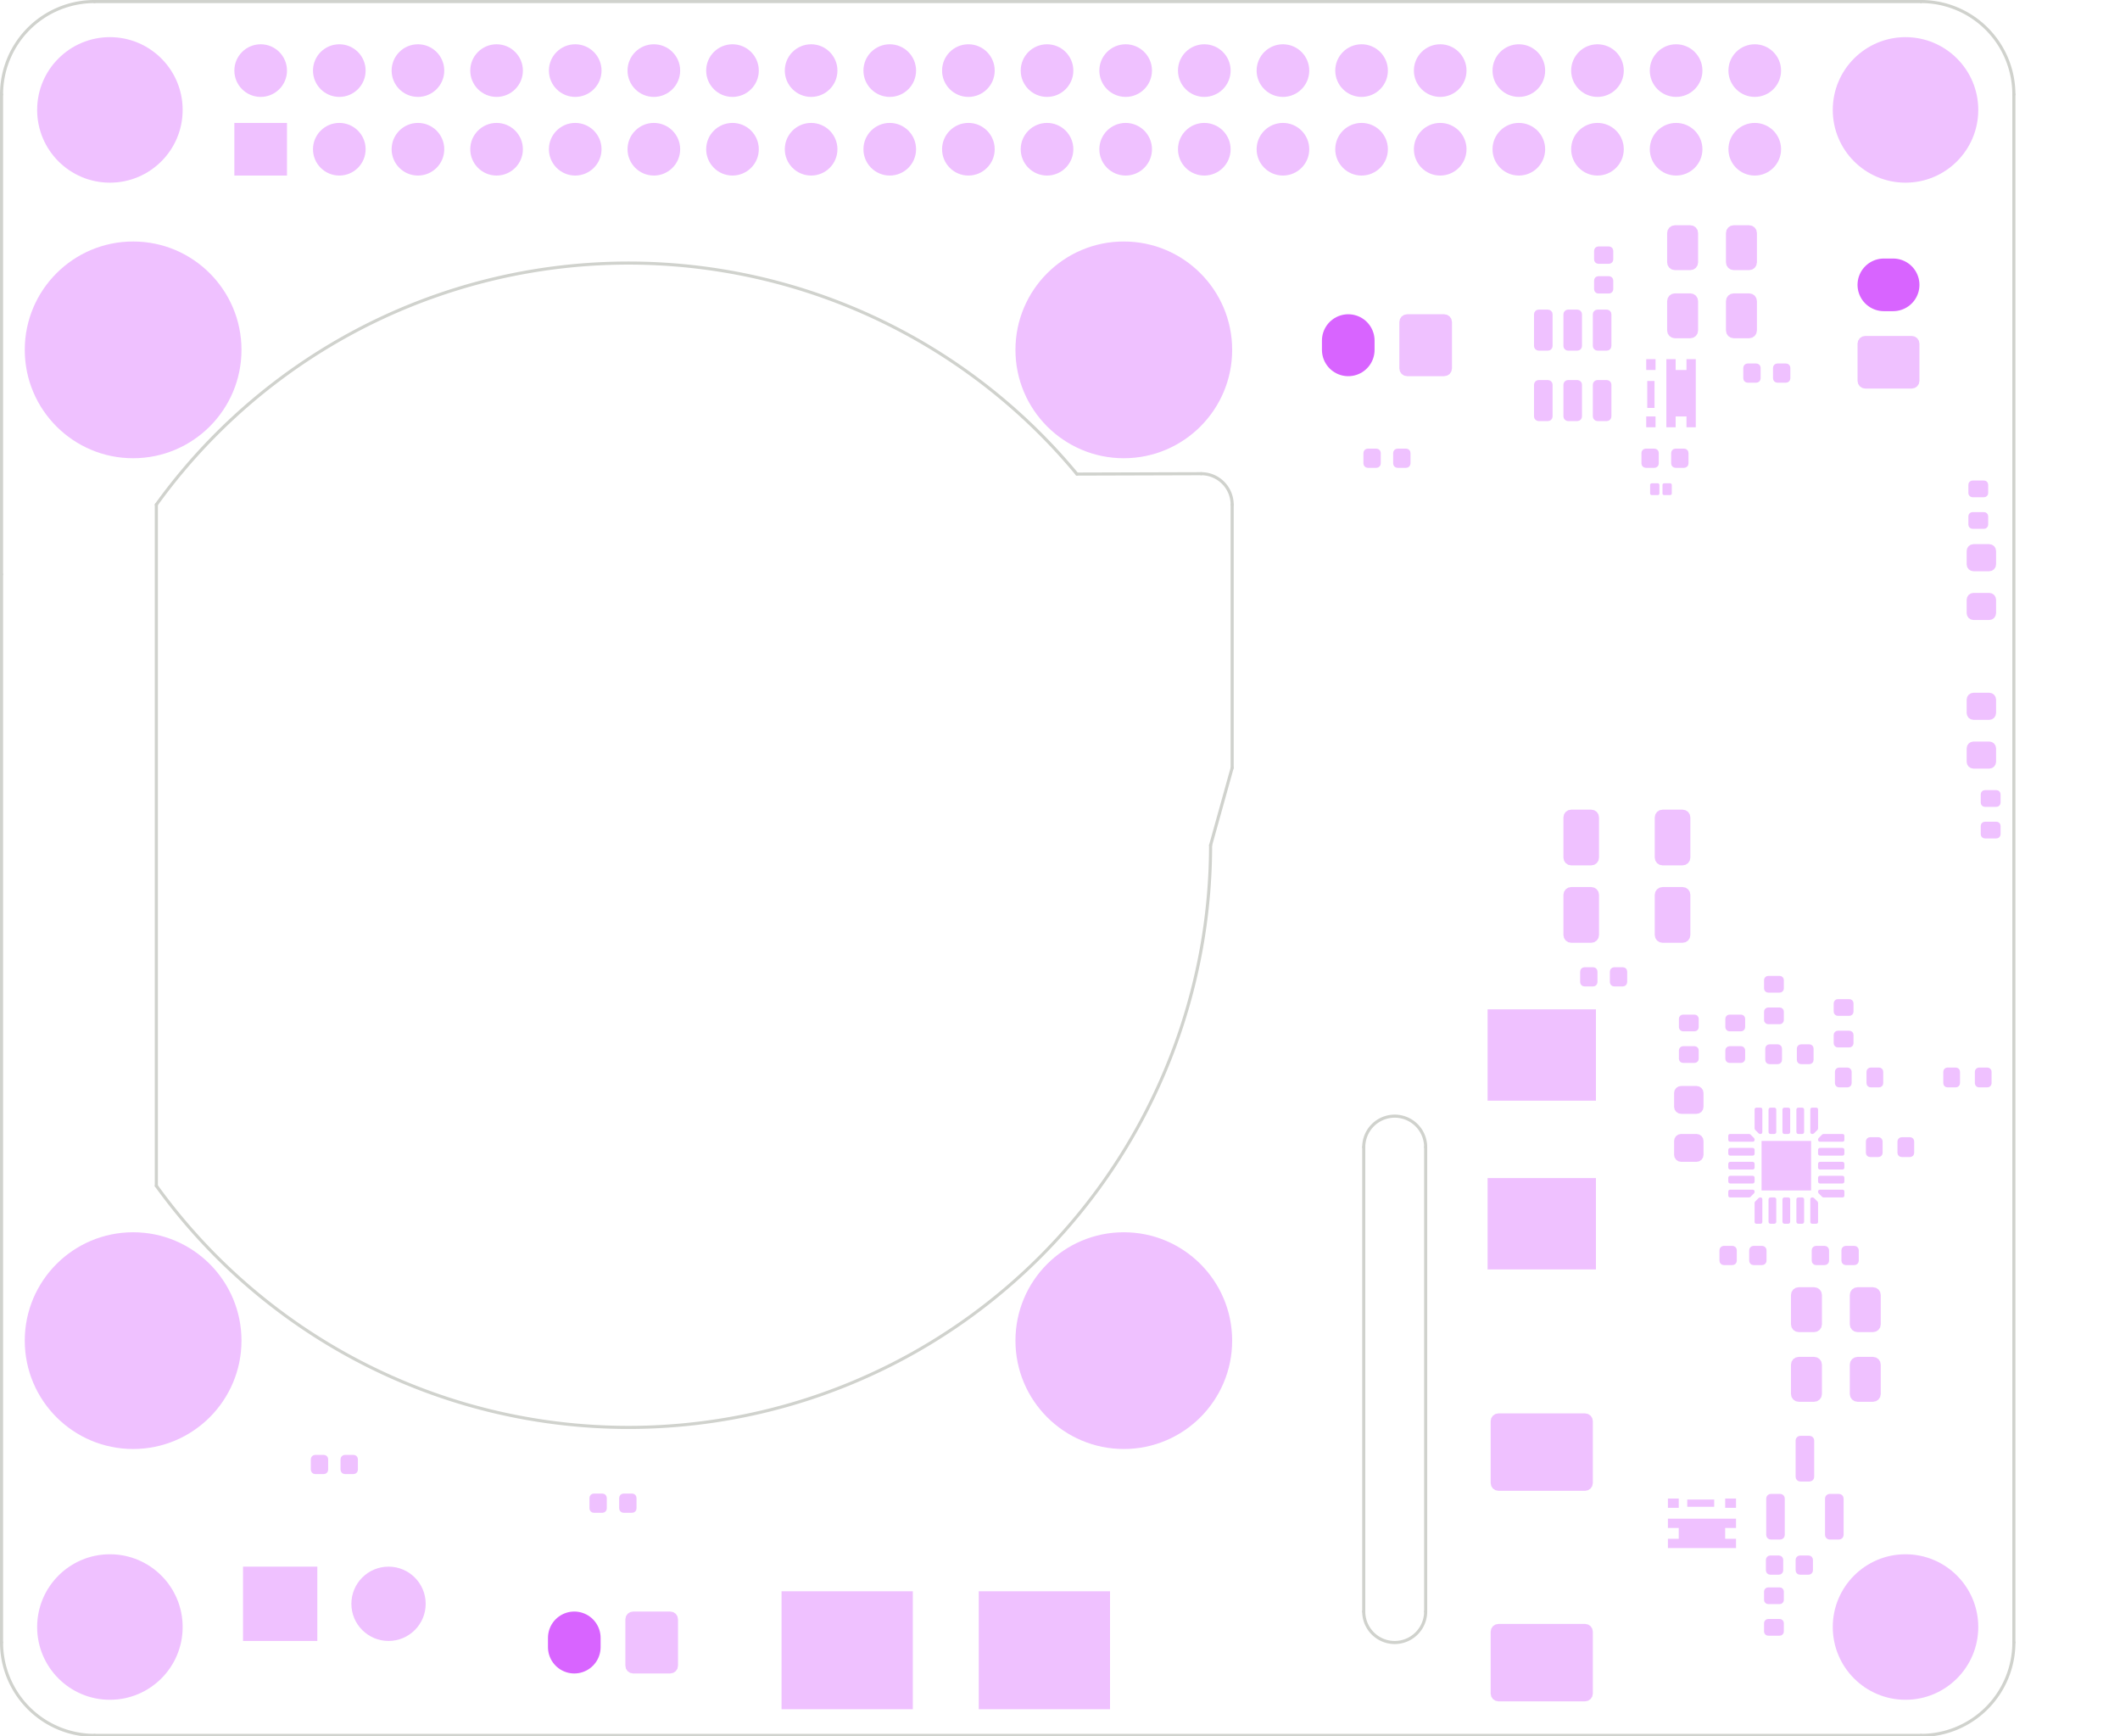 <?xml version="1.0" standalone="no"?>
 <!DOCTYPE svg PUBLIC "-//W3C//DTD SVG 1.1//EN" 
 "http://www.w3.org/Graphics/SVG/1.1/DTD/svg11.dtd"> 
<svg
  xmlns:svg="http://www.w3.org/2000/svg"
  xmlns="http://www.w3.org/2000/svg"
  xmlns:xlink="http://www.w3.org/1999/xlink"
  version="1.1"
  width="68.478mm" height="56.083mm" viewBox="0 0 68.478 56.083">
<title>SVG Image created as ElectriPi-F_Mask.svg date 2023/07/18 11:07:31 </title>
  <desc>Image generated by PCBNEW </desc>
<g style="fill:#000000; fill-opacity:1;stroke:#000000; stroke-opacity:1;
stroke-linecap:round; stroke-linejoin:round;"
 transform="translate(0 0) scale(1 1)">
</g>
<g style="fill:#000000; fill-opacity:0.0; 
stroke:#000000; stroke-width:0; stroke-opacity:1; 
stroke-linecap:round; stroke-linejoin:round;">
<g >
</g>
<g style="fill:#D864FF; fill-opacity:0.0; 
stroke:#D864FF; stroke-width:0; stroke-opacity:1; 
stroke-linecap:round; stroke-linejoin:round;">
</g>
<g style="fill:#D864FF; fill-opacity:0.0; 
stroke:#D864FF; stroke-width:0; stroke-opacity:1; 
stroke-linecap:round; stroke-linejoin:round;">
</g>
<g style="fill:#D864FF; fill-opacity:0.4; 
stroke:#D864FF; stroke-width:0; stroke-opacity:1; 
stroke-linecap:round; stroke-linejoin:round;">
<path style="fill:#D864FF; fill-opacity:0.4; 
stroke:#D864FF; stroke-width:0; stroke-opacity:1; 
stroke-linecap:round; stroke-linejoin:round;fill-rule:evenodd;"
d="M 60.25,12.55
60.154,12.531
60.073,12.477
60.019,12.396
60,12.3
60,11.1
60.019,11.004
60.073,10.923
60.154,10.869
60.25,10.85
61.75,10.85
61.846,10.869
61.927,10.923
61.981,11.004
62,11.1
62,12.3
61.981,12.396
61.927,12.477
61.846,12.531
61.75,12.55
Z" /> 
</g>
<g style="fill:#D864FF; fill-opacity:0.4; 
stroke:#D864FF; stroke-width:1.7; stroke-opacity:1; 
stroke-linecap:round; stroke-linejoin:round;">
</g>
<g style="fill:#D864FF; fill-opacity:0.0; 
stroke:#D864FF; stroke-width:1.7; stroke-opacity:1; 
stroke-linecap:round; stroke-linejoin:round;">
<path d="M60.85 9.2
L61.15 9.2
" />
</g>
<g >
</g>
<g style="fill:#D864FF; fill-opacity:0.0; 
stroke:#D864FF; stroke-width:1.7; stroke-opacity:1; 
stroke-linecap:round; stroke-linejoin:round;">
</g>
<g style="fill:#D864FF; fill-opacity:0.0; 
stroke:#D864FF; stroke-width:0; stroke-opacity:1; 
stroke-linecap:round; stroke-linejoin:round;">
</g>
<g style="fill:#D864FF; fill-opacity:0.4; 
stroke:#D864FF; stroke-width:0; stroke-opacity:1; 
stroke-linecap:round; stroke-linejoin:round;">
<path style="fill:#D864FF; fill-opacity:0.4; 
stroke:#D864FF; stroke-width:0; stroke-opacity:1; 
stroke-linecap:round; stroke-linejoin:round;fill-rule:evenodd;"
d="M 59.365,33.83
59.313,33.82
59.27,33.791
59.24,33.747
59.23,33.695
59.23,33.425
59.24,33.373
59.27,33.33
59.313,33.3
59.365,33.29
59.735,33.29
59.787,33.3
59.831,33.33
59.86,33.373
59.87,33.425
59.87,33.695
59.86,33.747
59.831,33.791
59.787,33.82
59.735,33.83
Z" /> 
<path style="fill:#D864FF; fill-opacity:0.4; 
stroke:#D864FF; stroke-width:0; stroke-opacity:1; 
stroke-linecap:round; stroke-linejoin:round;fill-rule:evenodd;"
d="M 59.365,32.81
59.313,32.8
59.27,32.77
59.24,32.727
59.23,32.675
59.23,32.405
59.24,32.353
59.27,32.309
59.313,32.28
59.365,32.27
59.735,32.27
59.787,32.28
59.831,32.309
59.86,32.353
59.87,32.405
59.87,32.675
59.86,32.727
59.831,32.77
59.787,32.8
59.735,32.81
Z" /> 
</g>
<g >
</g>
<g style="fill:#D864FF; fill-opacity:0.4; 
stroke:#D864FF; stroke-width:0; stroke-opacity:1; 
stroke-linecap:round; stroke-linejoin:round;">
<path style="fill:#D864FF; fill-opacity:0.4; 
stroke:#D864FF; stroke-width:0; stroke-opacity:1; 
stroke-linecap:round; stroke-linejoin:round;fill-rule:evenodd;"
d="M 57.2,49.725
57.143,49.714
57.094,49.681
57.061,49.632
57.05,49.575
57.05,48.4
57.061,48.343
57.094,48.294
57.143,48.261
57.2,48.25
57.5,48.25
57.557,48.261
57.606,48.294
57.639,48.343
57.65,48.4
57.65,49.575
57.639,49.632
57.606,49.681
57.557,49.714
57.5,49.725
Z" /> 
<path style="fill:#D864FF; fill-opacity:0.4; 
stroke:#D864FF; stroke-width:0; stroke-opacity:1; 
stroke-linecap:round; stroke-linejoin:round;fill-rule:evenodd;"
d="M 59.1,49.725
59.043,49.714
58.994,49.681
58.961,49.632
58.95,49.575
58.95,48.4
58.961,48.343
58.994,48.294
59.043,48.261
59.1,48.25
59.4,48.25
59.457,48.261
59.506,48.294
59.539,48.343
59.55,48.4
59.55,49.575
59.539,49.632
59.506,49.681
59.457,49.714
59.4,49.725
Z" /> 
<path style="fill:#D864FF; fill-opacity:0.4; 
stroke:#D864FF; stroke-width:0; stroke-opacity:1; 
stroke-linecap:round; stroke-linejoin:round;fill-rule:evenodd;"
d="M 58.15,47.85
58.093,47.839
58.044,47.806
58.011,47.757
58,47.7
58,46.525
58.011,46.468
58.044,46.419
58.093,46.386
58.15,46.375
58.45,46.375
58.507,46.386
58.556,46.419
58.589,46.468
58.6,46.525
58.6,47.7
58.589,47.757
58.556,47.806
58.507,47.839
58.45,47.85
Z" /> 
</g>
<g >
</g>
<g style="fill:#D864FF; fill-opacity:0.4; 
stroke:#D864FF; stroke-width:0; stroke-opacity:1; 
stroke-linecap:round; stroke-linejoin:round;">
<path style="fill:#D864FF; fill-opacity:0.4; 
stroke:#D864FF; stroke-width:0; stroke-opacity:1; 
stroke-linecap:round; stroke-linejoin:round;fill-rule:evenodd;"
d="M 51.97,7.96
52.024,7.971
52.069,8.001
52.099,8.046
52.11,8.1
52.11,8.38
52.099,8.434
52.069,8.479
52.024,8.509
51.97,8.52
51.63,8.52
51.576,8.509
51.531,8.479
51.501,8.434
51.49,8.38
51.49,8.1
51.501,8.046
51.531,8.001
51.576,7.971
51.63,7.96
Z" /> 
<path style="fill:#D864FF; fill-opacity:0.4; 
stroke:#D864FF; stroke-width:0; stroke-opacity:1; 
stroke-linecap:round; stroke-linejoin:round;fill-rule:evenodd;"
d="M 51.97,8.92
52.024,8.931
52.069,8.961
52.099,9.006
52.11,9.06
52.11,9.34
52.099,9.394
52.069,9.439
52.024,9.469
51.97,9.48
51.63,9.48
51.576,9.469
51.531,9.439
51.501,9.394
51.49,9.34
51.49,9.06
51.501,9.006
51.531,8.961
51.576,8.931
51.63,8.92
Z" /> 
</g>
<g >
</g>
<g style="fill:#D864FF; fill-opacity:0.4; 
stroke:#D864FF; stroke-width:0; stroke-opacity:1; 
stroke-linecap:round; stroke-linejoin:round;">
<path style="fill:#D864FF; fill-opacity:0.4; 
stroke:#D864FF; stroke-width:0; stroke-opacity:1; 
stroke-linecap:round; stroke-linejoin:round;fill-rule:evenodd;"
d="M 57.06,40.72
57.049,40.774
57.019,40.819
56.974,40.849
56.92,40.86
56.64,40.86
56.586,40.849
56.541,40.819
56.511,40.774
56.5,40.72
56.5,40.38
56.511,40.326
56.541,40.281
56.586,40.251
56.64,40.24
56.92,40.24
56.974,40.251
57.019,40.281
57.049,40.326
57.06,40.38
Z" /> 
<path style="fill:#D864FF; fill-opacity:0.4; 
stroke:#D864FF; stroke-width:0; stroke-opacity:1; 
stroke-linecap:round; stroke-linejoin:round;fill-rule:evenodd;"
d="M 56.1,40.72
56.089,40.774
56.059,40.819
56.014,40.849
55.96,40.86
55.68,40.86
55.626,40.849
55.581,40.819
55.551,40.774
55.54,40.72
55.54,40.38
55.551,40.326
55.581,40.281
55.626,40.251
55.68,40.24
55.96,40.24
56.014,40.251
56.059,40.281
56.089,40.326
56.1,40.38
Z" /> 
</g>
<g >
</g>
<g style="fill:#D864FF; fill-opacity:0.4; 
stroke:#D864FF; stroke-width:0; stroke-opacity:1; 
stroke-linecap:round; stroke-linejoin:round;">
<path style="fill:#D864FF; fill-opacity:0.4; 
stroke:#D864FF; stroke-width:0; stroke-opacity:1; 
stroke-linecap:round; stroke-linejoin:round;fill-rule:evenodd;"
d="M 54.475,13.8
54.475,13.45
54.125,13.45
54.125,13.8
53.825,13.8
53.825,13.45
53.825,11.95
53.825,11.6
54.125,11.6
54.125,11.95
54.475,11.95
54.475,11.6
54.775,11.6
54.775,13.8
Z" /> 
<path style="fill:#D864FF; fill-opacity:0.4; 
stroke:#D864FF; stroke-width:0; stroke-opacity:1; 
stroke-linecap:round; stroke-linejoin:round;fill-rule:evenodd;"
d="M 53.175,11.6
53.475,11.6
53.475,11.95
53.175,11.95
Z" /> 
<path style="fill:#D864FF; fill-opacity:0.4; 
stroke:#D864FF; stroke-width:0; stroke-opacity:1; 
stroke-linecap:round; stroke-linejoin:round;fill-rule:evenodd;"
d="M 53.208,12.305
53.443,12.305
53.443,13.175
53.208,13.175
Z" /> 
<path style="fill:#D864FF; fill-opacity:0.4; 
stroke:#D864FF; stroke-width:0; stroke-opacity:1; 
stroke-linecap:round; stroke-linejoin:round;fill-rule:evenodd;"
d="M 53.175,13.45
53.475,13.45
53.475,13.8
53.175,13.8
Z" /> 
</g>
<g >
</g>
<g style="fill:#D864FF; fill-opacity:0.4; 
stroke:#D864FF; stroke-width:0; stroke-opacity:1; 
stroke-linecap:round; stroke-linejoin:round;">
<path style="fill:#D864FF; fill-opacity:0.4; 
stroke:#D864FF; stroke-width:0; stroke-opacity:1; 
stroke-linecap:round; stroke-linejoin:round;fill-rule:evenodd;"
d="M 57.485,31.52
57.537,31.53
57.581,31.559
57.61,31.603
57.62,31.655
57.62,31.925
57.61,31.977
57.581,32.02
57.537,32.05
57.485,32.06
57.115,32.06
57.063,32.05
57.02,32.02
56.99,31.977
56.98,31.925
56.98,31.655
56.99,31.603
57.02,31.559
57.063,31.53
57.115,31.52
Z" /> 
<path style="fill:#D864FF; fill-opacity:0.4; 
stroke:#D864FF; stroke-width:0; stroke-opacity:1; 
stroke-linecap:round; stroke-linejoin:round;fill-rule:evenodd;"
d="M 57.485,32.54
57.537,32.55
57.581,32.58
57.61,32.623
57.62,32.675
57.62,32.945
57.61,32.997
57.581,33.041
57.537,33.07
57.485,33.08
57.115,33.08
57.063,33.07
57.02,33.041
56.99,32.997
56.98,32.945
56.98,32.675
56.99,32.623
57.02,32.58
57.063,32.55
57.115,32.54
Z" /> 
</g>
<g >
</g>
<g style="fill:#D864FF; fill-opacity:0.4; 
stroke:#D864FF; stroke-width:0; stroke-opacity:1; 
stroke-linecap:round; stroke-linejoin:round;">
<circle cx="3.55" cy="3.55" r="2.35" /> 
</g>
<g style="fill:#D864FF; fill-opacity:0.4; 
stroke:#D864FF; stroke-width:0.021; stroke-opacity:1; 
stroke-linecap:round; stroke-linejoin:round;">
</g>
<g >
</g>
<g style="fill:#D864FF; fill-opacity:0.4; 
stroke:#D864FF; stroke-width:0.021; stroke-opacity:1; 
stroke-linecap:round; stroke-linejoin:round;">
</g>
<g style="fill:#D864FF; fill-opacity:0.4; 
stroke:#D864FF; stroke-width:0; stroke-opacity:1; 
stroke-linecap:round; stroke-linejoin:round;">
<path style="fill:#D864FF; fill-opacity:0.4; 
stroke:#D864FF; stroke-width:0; stroke-opacity:1; 
stroke-linecap:round; stroke-linejoin:round;fill-rule:evenodd;"
d="M 44.04,14.63
44.051,14.576
44.081,14.531
44.126,14.501
44.18,14.49
44.46,14.49
44.514,14.501
44.559,14.531
44.589,14.576
44.6,14.63
44.6,14.97
44.589,15.024
44.559,15.069
44.514,15.099
44.46,15.11
44.18,15.11
44.126,15.099
44.081,15.069
44.051,15.024
44.04,14.97
Z" /> 
<path style="fill:#D864FF; fill-opacity:0.4; 
stroke:#D864FF; stroke-width:0; stroke-opacity:1; 
stroke-linecap:round; stroke-linejoin:round;fill-rule:evenodd;"
d="M 45,14.63
45.011,14.576
45.041,14.531
45.086,14.501
45.14,14.49
45.42,14.49
45.474,14.501
45.519,14.531
45.549,14.576
45.56,14.63
45.56,14.97
45.549,15.024
45.519,15.069
45.474,15.099
45.42,15.11
45.14,15.11
45.086,15.099
45.041,15.069
45.011,15.024
45,14.97
Z" /> 
</g>
<g >
</g>
<g style="fill:#D864FF; fill-opacity:0.4; 
stroke:#D864FF; stroke-width:0; stroke-opacity:1; 
stroke-linecap:round; stroke-linejoin:round;">
<path style="fill:#D864FF; fill-opacity:0.4; 
stroke:#D864FF; stroke-width:0; stroke-opacity:1; 
stroke-linecap:round; stroke-linejoin:round;fill-rule:evenodd;"
d="M 53.95,15.61
53.969,15.614
53.985,15.625
53.996,15.641
54,15.66
54,15.94
53.996,15.959
53.985,15.975
53.969,15.986
53.95,15.99
53.75,15.99
53.731,15.986
53.715,15.975
53.704,15.959
53.7,15.94
53.7,15.66
53.704,15.641
53.715,15.625
53.731,15.614
53.75,15.61
Z" /> 
<path style="fill:#D864FF; fill-opacity:0.4; 
stroke:#D864FF; stroke-width:0; stroke-opacity:1; 
stroke-linecap:round; stroke-linejoin:round;fill-rule:evenodd;"
d="M 53.55,15.61
53.569,15.614
53.585,15.625
53.596,15.641
53.6,15.66
53.6,15.94
53.596,15.959
53.585,15.975
53.569,15.986
53.55,15.99
53.35,15.99
53.331,15.986
53.315,15.975
53.304,15.959
53.3,15.94
53.3,15.66
53.304,15.641
53.315,15.625
53.331,15.614
53.35,15.61
Z" /> 
</g>
<g >
</g>
<g style="fill:#D864FF; fill-opacity:0.4; 
stroke:#D864FF; stroke-width:0; stroke-opacity:1; 
stroke-linecap:round; stroke-linejoin:round;">
<path style="fill:#D864FF; fill-opacity:0.4; 
stroke:#D864FF; stroke-width:0; stroke-opacity:1; 
stroke-linecap:round; stroke-linejoin:round;fill-rule:evenodd;"
d="M 21.9,53.8
21.881,53.896
21.827,53.977
21.746,54.031
21.65,54.05
20.45,54.05
20.354,54.031
20.273,53.977
20.219,53.896
20.2,53.8
20.2,52.3
20.219,52.204
20.273,52.123
20.354,52.069
20.45,52.05
21.65,52.05
21.746,52.069
21.827,52.123
21.881,52.204
21.9,52.3
Z" /> 
</g>
<g style="fill:#D864FF; fill-opacity:0.4; 
stroke:#D864FF; stroke-width:1.7; stroke-opacity:1; 
stroke-linecap:round; stroke-linejoin:round;">
</g>
<g style="fill:#D864FF; fill-opacity:0.0; 
stroke:#D864FF; stroke-width:1.7; stroke-opacity:1; 
stroke-linecap:round; stroke-linejoin:round;">
<path d="M18.55 53.2
L18.55 52.9
" />
</g>
<g >
</g>
<g style="fill:#D864FF; fill-opacity:0.0; 
stroke:#D864FF; stroke-width:1.7; stroke-opacity:1; 
stroke-linecap:round; stroke-linejoin:round;">
</g>
<g style="fill:#D864FF; fill-opacity:0.0; 
stroke:#D864FF; stroke-width:0; stroke-opacity:1; 
stroke-linecap:round; stroke-linejoin:round;">
</g>
<g style="fill:#D864FF; fill-opacity:0.4; 
stroke:#D864FF; stroke-width:0; stroke-opacity:1; 
stroke-linecap:round; stroke-linejoin:round;">
<path style="fill:#D864FF; fill-opacity:0.4; 
stroke:#D864FF; stroke-width:0; stroke-opacity:1; 
stroke-linecap:round; stroke-linejoin:round;fill-rule:evenodd;"
d="M 7.85,53
7.85,50.6
10.25,50.6
10.25,53
Z" /> 
<circle cx="12.55" cy="51.8" r="1.2" /> 
</g>
<g style="fill:#D864FF; fill-opacity:0.4; 
stroke:#D864FF; stroke-width:0.021; stroke-opacity:1; 
stroke-linecap:round; stroke-linejoin:round;">
</g>
<g >
</g>
<g style="fill:#D864FF; fill-opacity:0.4; 
stroke:#D864FF; stroke-width:0.021; stroke-opacity:1; 
stroke-linecap:round; stroke-linejoin:round;">
</g>
<g style="fill:#D864FF; fill-opacity:0.4; 
stroke:#D864FF; stroke-width:0; stroke-opacity:1; 
stroke-linecap:round; stroke-linejoin:round;">
<path style="fill:#D864FF; fill-opacity:0.4; 
stroke:#D864FF; stroke-width:0; stroke-opacity:1; 
stroke-linecap:round; stroke-linejoin:round;fill-rule:evenodd;"
d="M 54.3,37.525
54.214,37.508
54.141,37.459
54.092,37.386
54.075,37.3
54.075,36.85
54.092,36.764
54.141,36.691
54.214,36.642
54.3,36.625
54.8,36.625
54.886,36.642
54.959,36.691
55.008,36.764
55.025,36.85
55.025,37.3
55.008,37.386
54.959,37.459
54.886,37.508
54.8,37.525
Z" /> 
<path style="fill:#D864FF; fill-opacity:0.4; 
stroke:#D864FF; stroke-width:0; stroke-opacity:1; 
stroke-linecap:round; stroke-linejoin:round;fill-rule:evenodd;"
d="M 54.3,35.975
54.214,35.958
54.141,35.909
54.092,35.836
54.075,35.75
54.075,35.3
54.092,35.214
54.141,35.141
54.214,35.092
54.3,35.075
54.8,35.075
54.886,35.092
54.959,35.141
55.008,35.214
55.025,35.3
55.025,35.75
55.008,35.836
54.959,35.909
54.886,35.958
54.8,35.975
Z" /> 
</g>
<g >
</g>
<g style="fill:#D864FF; fill-opacity:0.4; 
stroke:#D864FF; stroke-width:0; stroke-opacity:1; 
stroke-linecap:round; stroke-linejoin:round;">
<path style="fill:#D864FF; fill-opacity:0.4; 
stroke:#D864FF; stroke-width:0; stroke-opacity:1; 
stroke-linecap:round; stroke-linejoin:round;fill-rule:evenodd;"
d="M 57.02,33.865
57.03,33.813
57.059,33.77
57.103,33.74
57.155,33.73
57.425,33.73
57.477,33.74
57.52,33.77
57.55,33.813
57.56,33.865
57.56,34.235
57.55,34.287
57.52,34.331
57.477,34.36
57.425,34.37
57.155,34.37
57.103,34.36
57.059,34.331
57.03,34.287
57.02,34.235
Z" /> 
<path style="fill:#D864FF; fill-opacity:0.4; 
stroke:#D864FF; stroke-width:0; stroke-opacity:1; 
stroke-linecap:round; stroke-linejoin:round;fill-rule:evenodd;"
d="M 58.04,33.865
58.05,33.813
58.08,33.77
58.123,33.74
58.175,33.73
58.445,33.73
58.497,33.74
58.541,33.77
58.57,33.813
58.58,33.865
58.58,34.235
58.57,34.287
58.541,34.331
58.497,34.36
58.445,34.37
58.175,34.37
58.123,34.36
58.08,34.331
58.05,34.287
58.04,34.235
Z" /> 
</g>
<g >
</g>
<g style="fill:#D864FF; fill-opacity:0.4; 
stroke:#D864FF; stroke-width:0; stroke-opacity:1; 
stroke-linecap:round; stroke-linejoin:round;">
<path style="fill:#D864FF; fill-opacity:0.4; 
stroke:#D864FF; stroke-width:0; stroke-opacity:1; 
stroke-linecap:round; stroke-linejoin:round;fill-rule:evenodd;"
d="M 57.83,12.22
57.819,12.274
57.789,12.319
57.744,12.349
57.69,12.36
57.41,12.36
57.356,12.349
57.311,12.319
57.281,12.274
57.27,12.22
57.27,11.88
57.281,11.826
57.311,11.781
57.356,11.751
57.41,11.74
57.69,11.74
57.744,11.751
57.789,11.781
57.819,11.826
57.83,11.88
Z" /> 
<path style="fill:#D864FF; fill-opacity:0.4; 
stroke:#D864FF; stroke-width:0; stroke-opacity:1; 
stroke-linecap:round; stroke-linejoin:round;fill-rule:evenodd;"
d="M 56.87,12.22
56.859,12.274
56.829,12.319
56.784,12.349
56.73,12.36
56.45,12.36
56.396,12.349
56.351,12.319
56.321,12.274
56.31,12.22
56.31,11.88
56.321,11.826
56.351,11.781
56.396,11.751
56.45,11.74
56.73,11.74
56.784,11.751
56.829,11.781
56.859,11.826
56.87,11.88
Z" /> 
</g>
<g >
</g>
<g style="fill:#D864FF; fill-opacity:0.4; 
stroke:#D864FF; stroke-width:0; stroke-opacity:1; 
stroke-linecap:round; stroke-linejoin:round;">
<path style="fill:#D864FF; fill-opacity:0.4; 
stroke:#D864FF; stroke-width:0; stroke-opacity:1; 
stroke-linecap:round; stroke-linejoin:round;fill-rule:evenodd;"
d="M 11.56,47.47
11.549,47.524
11.519,47.569
11.474,47.599
11.42,47.61
11.14,47.61
11.086,47.599
11.041,47.569
11.011,47.524
11,47.47
11,47.13
11.011,47.076
11.041,47.031
11.086,47.001
11.14,46.99
11.42,46.99
11.474,47.001
11.519,47.031
11.549,47.076
11.56,47.13
Z" /> 
<path style="fill:#D864FF; fill-opacity:0.4; 
stroke:#D864FF; stroke-width:0; stroke-opacity:1; 
stroke-linecap:round; stroke-linejoin:round;fill-rule:evenodd;"
d="M 10.6,47.47
10.589,47.524
10.559,47.569
10.514,47.599
10.46,47.61
10.18,47.61
10.126,47.599
10.081,47.569
10.051,47.524
10.04,47.47
10.04,47.13
10.051,47.076
10.081,47.031
10.126,47.001
10.18,46.99
10.46,46.99
10.514,47.001
10.559,47.031
10.589,47.076
10.6,47.13
Z" /> 
</g>
<g >
</g>
<g style="fill:#D864FF; fill-opacity:0.4; 
stroke:#D864FF; stroke-width:0; stroke-opacity:1; 
stroke-linecap:round; stroke-linejoin:round;">
<path style="fill:#D864FF; fill-opacity:0.4; 
stroke:#D864FF; stroke-width:0; stroke-opacity:1; 
stroke-linecap:round; stroke-linejoin:round;fill-rule:evenodd;"
d="M 50.5,28.9
50.519,28.804
50.573,28.723
50.654,28.669
50.75,28.65
51.4,28.65
51.496,28.669
51.577,28.723
51.631,28.804
51.65,28.9
51.65,30.2
51.631,30.296
51.577,30.377
51.496,30.431
51.4,30.45
50.75,30.45
50.654,30.431
50.573,30.377
50.519,30.296
50.5,30.2
Z" /> 
<path style="fill:#D864FF; fill-opacity:0.4; 
stroke:#D864FF; stroke-width:0; stroke-opacity:1; 
stroke-linecap:round; stroke-linejoin:round;fill-rule:evenodd;"
d="M 53.45,28.9
53.469,28.804
53.523,28.723
53.604,28.669
53.7,28.65
54.35,28.65
54.446,28.669
54.527,28.723
54.581,28.804
54.6,28.9
54.6,30.2
54.581,30.296
54.527,30.377
54.446,30.431
54.35,30.45
53.7,30.45
53.604,30.431
53.523,30.377
53.469,30.296
53.45,30.2
Z" /> 
</g>
<g >
</g>
<g style="fill:#D864FF; fill-opacity:0.4; 
stroke:#D864FF; stroke-width:0; stroke-opacity:1; 
stroke-linecap:round; stroke-linejoin:round;">
<path style="fill:#D864FF; fill-opacity:0.4; 
stroke:#D864FF; stroke-width:0; stroke-opacity:1; 
stroke-linecap:round; stroke-linejoin:round;fill-rule:evenodd;"
d="M 53.875,49.7
54.225,49.7
54.225,49.35
53.875,49.35
53.875,49.05
54.225,49.05
55.725,49.05
56.075,49.05
56.075,49.35
55.725,49.35
55.725,49.7
56.075,49.7
56.075,50
53.875,50
Z" /> 
<path style="fill:#D864FF; fill-opacity:0.4; 
stroke:#D864FF; stroke-width:0; stroke-opacity:1; 
stroke-linecap:round; stroke-linejoin:round;fill-rule:evenodd;"
d="M 56.075,48.4
56.075,48.7
55.725,48.7
55.725,48.4
Z" /> 
<path style="fill:#D864FF; fill-opacity:0.4; 
stroke:#D864FF; stroke-width:0; stroke-opacity:1; 
stroke-linecap:round; stroke-linejoin:round;fill-rule:evenodd;"
d="M 55.37,48.432
55.37,48.667
54.5,48.667
54.5,48.432
Z" /> 
<path style="fill:#D864FF; fill-opacity:0.4; 
stroke:#D864FF; stroke-width:0; stroke-opacity:1; 
stroke-linecap:round; stroke-linejoin:round;fill-rule:evenodd;"
d="M 54.225,48.4
54.225,48.7
53.875,48.7
53.875,48.4
Z" /> 
</g>
<g >
</g>
<g style="fill:#D864FF; fill-opacity:0.4; 
stroke:#D864FF; stroke-width:0; stroke-opacity:1; 
stroke-linecap:round; stroke-linejoin:round;">
<path style="fill:#D864FF; fill-opacity:0.4; 
stroke:#D864FF; stroke-width:0; stroke-opacity:1; 
stroke-linecap:round; stroke-linejoin:round;fill-rule:evenodd;"
d="M 57.115,52.83
57.063,52.82
57.02,52.791
56.99,52.747
56.98,52.695
56.98,52.425
56.99,52.373
57.02,52.33
57.063,52.3
57.115,52.29
57.485,52.29
57.537,52.3
57.581,52.33
57.61,52.373
57.62,52.425
57.62,52.695
57.61,52.747
57.581,52.791
57.537,52.82
57.485,52.83
Z" /> 
<path style="fill:#D864FF; fill-opacity:0.4; 
stroke:#D864FF; stroke-width:0; stroke-opacity:1; 
stroke-linecap:round; stroke-linejoin:round;fill-rule:evenodd;"
d="M 57.115,51.81
57.063,51.8
57.02,51.77
56.99,51.727
56.98,51.675
56.98,51.405
56.99,51.353
57.02,51.309
57.063,51.28
57.115,51.27
57.485,51.27
57.537,51.28
57.581,51.309
57.61,51.353
57.62,51.405
57.62,51.675
57.61,51.727
57.581,51.77
57.537,51.8
57.485,51.81
Z" /> 
</g>
<g >
</g>
<g style="fill:#D864FF; fill-opacity:0.4; 
stroke:#D864FF; stroke-width:0; stroke-opacity:1; 
stroke-linecap:round; stroke-linejoin:round;">
<path style="fill:#D864FF; fill-opacity:0.4; 
stroke:#D864FF; stroke-width:0; stroke-opacity:1; 
stroke-linecap:round; stroke-linejoin:round;fill-rule:evenodd;"
d="M 48.15,45.9
48.169,45.804
48.223,45.723
48.304,45.669
48.4,45.65
51.2,45.65
51.296,45.669
51.377,45.723
51.431,45.804
51.45,45.9
51.45,47.9
51.431,47.996
51.377,48.077
51.296,48.131
51.2,48.15
48.4,48.15
48.304,48.131
48.223,48.077
48.169,47.996
48.15,47.9
Z" /> 
<path style="fill:#D864FF; fill-opacity:0.4; 
stroke:#D864FF; stroke-width:0; stroke-opacity:1; 
stroke-linecap:round; stroke-linejoin:round;fill-rule:evenodd;"
d="M 48.15,52.7
48.169,52.604
48.223,52.523
48.304,52.469
48.4,52.45
51.2,52.45
51.296,52.469
51.377,52.523
51.431,52.604
51.45,52.7
51.45,54.7
51.431,54.796
51.377,54.877
51.296,54.931
51.2,54.95
48.4,54.95
48.304,54.931
48.223,54.877
48.169,54.796
48.15,54.7
Z" /> 
</g>
<g >
</g>
<g style="fill:#D864FF; fill-opacity:0.4; 
stroke:#D864FF; stroke-width:0; stroke-opacity:1; 
stroke-linecap:round; stroke-linejoin:round;">
<path style="fill:#D864FF; fill-opacity:0.4; 
stroke:#D864FF; stroke-width:0; stroke-opacity:1; 
stroke-linecap:round; stroke-linejoin:round;fill-rule:evenodd;"
d="M 62.77,34.615
62.78,34.563
62.809,34.52
62.853,34.49
62.905,34.48
63.175,34.48
63.227,34.49
63.27,34.52
63.3,34.563
63.31,34.615
63.31,34.985
63.3,35.037
63.27,35.081
63.227,35.11
63.175,35.12
62.905,35.12
62.853,35.11
62.809,35.081
62.78,35.037
62.77,34.985
Z" /> 
<path style="fill:#D864FF; fill-opacity:0.4; 
stroke:#D864FF; stroke-width:0; stroke-opacity:1; 
stroke-linecap:round; stroke-linejoin:round;fill-rule:evenodd;"
d="M 63.79,34.615
63.8,34.563
63.83,34.52
63.873,34.49
63.925,34.48
64.195,34.48
64.247,34.49
64.29,34.52
64.32,34.563
64.33,34.615
64.33,34.985
64.32,35.037
64.29,35.081
64.247,35.11
64.195,35.12
63.925,35.12
63.873,35.11
63.83,35.081
63.8,35.037
63.79,34.985
Z" /> 
</g>
<g >
</g>
<g style="fill:#D864FF; fill-opacity:0.4; 
stroke:#D864FF; stroke-width:0; stroke-opacity:1; 
stroke-linecap:round; stroke-linejoin:round;">
<path style="fill:#D864FF; fill-opacity:0.4; 
stroke:#D864FF; stroke-width:0; stroke-opacity:1; 
stroke-linecap:round; stroke-linejoin:round;fill-rule:evenodd;"
d="M 53.85,9.725
53.869,9.629
53.923,9.548
54.004,9.494
54.1,9.475
54.6,9.475
54.696,9.494
54.777,9.548
54.831,9.629
54.85,9.725
54.85,10.675
54.831,10.771
54.777,10.852
54.696,10.906
54.6,10.925
54.1,10.925
54.004,10.906
53.923,10.852
53.869,10.771
53.85,10.675
Z" /> 
<path style="fill:#D864FF; fill-opacity:0.4; 
stroke:#D864FF; stroke-width:0; stroke-opacity:1; 
stroke-linecap:round; stroke-linejoin:round;fill-rule:evenodd;"
d="M 55.75,9.725
55.769,9.629
55.823,9.548
55.904,9.494
56,9.475
56.5,9.475
56.596,9.494
56.677,9.548
56.731,9.629
56.75,9.725
56.75,10.675
56.731,10.771
56.677,10.852
56.596,10.906
56.5,10.925
56,10.925
55.904,10.906
55.823,10.852
55.769,10.771
55.75,10.675
Z" /> 
</g>
<g >
</g>
<g style="fill:#D864FF; fill-opacity:0.4; 
stroke:#D864FF; stroke-width:0; stroke-opacity:1; 
stroke-linecap:round; stroke-linejoin:round;">
<path style="fill:#D864FF; fill-opacity:0.4; 
stroke:#D864FF; stroke-width:0; stroke-opacity:1; 
stroke-linecap:round; stroke-linejoin:round;fill-rule:evenodd;"
d="M 58.52,40.38
58.531,40.326
58.561,40.281
58.606,40.251
58.66,40.24
58.94,40.24
58.994,40.251
59.039,40.281
59.069,40.326
59.08,40.38
59.08,40.72
59.069,40.774
59.039,40.819
58.994,40.849
58.94,40.86
58.66,40.86
58.606,40.849
58.561,40.819
58.531,40.774
58.52,40.72
Z" /> 
<path style="fill:#D864FF; fill-opacity:0.4; 
stroke:#D864FF; stroke-width:0; stroke-opacity:1; 
stroke-linecap:round; stroke-linejoin:round;fill-rule:evenodd;"
d="M 59.48,40.38
59.491,40.326
59.521,40.281
59.566,40.251
59.62,40.24
59.9,40.24
59.954,40.251
59.999,40.281
60.029,40.326
60.04,40.38
60.04,40.72
60.029,40.774
59.999,40.819
59.954,40.849
59.9,40.86
59.62,40.86
59.566,40.849
59.521,40.819
59.491,40.774
59.48,40.72
Z" /> 
</g>
<g >
</g>
<g style="fill:#D864FF; fill-opacity:0.4; 
stroke:#D864FF; stroke-width:0; stroke-opacity:1; 
stroke-linecap:round; stroke-linejoin:round;">
<path style="fill:#D864FF; fill-opacity:0.4; 
stroke:#D864FF; stroke-width:0; stroke-opacity:1; 
stroke-linecap:round; stroke-linejoin:round;fill-rule:evenodd;"
d="M 55.865,34.33
55.813,34.32
55.77,34.291
55.74,34.247
55.73,34.195
55.73,33.925
55.74,33.873
55.77,33.83
55.813,33.8
55.865,33.79
56.235,33.79
56.287,33.8
56.331,33.83
56.36,33.873
56.37,33.925
56.37,34.195
56.36,34.247
56.331,34.291
56.287,34.32
56.235,34.33
Z" /> 
<path style="fill:#D864FF; fill-opacity:0.4; 
stroke:#D864FF; stroke-width:0; stroke-opacity:1; 
stroke-linecap:round; stroke-linejoin:round;fill-rule:evenodd;"
d="M 55.865,33.31
55.813,33.3
55.77,33.27
55.74,33.227
55.73,33.175
55.73,32.905
55.74,32.853
55.77,32.809
55.813,32.78
55.865,32.77
56.235,32.77
56.287,32.78
56.331,32.809
56.36,32.853
56.37,32.905
56.37,33.175
56.36,33.227
56.331,33.27
56.287,33.3
56.235,33.31
Z" /> 
</g>
<g >
</g>
<g style="fill:#D864FF; fill-opacity:0.4; 
stroke:#D864FF; stroke-width:0; stroke-opacity:1; 
stroke-linecap:round; stroke-linejoin:round;">
<path style="fill:#D864FF; fill-opacity:0.4; 
stroke:#D864FF; stroke-width:0; stroke-opacity:1; 
stroke-linecap:round; stroke-linejoin:round;fill-rule:evenodd;"
d="M 56.69,38.81
56.81,38.69
56.846,38.675
56.875,38.675
56.91,38.69
56.925,38.725
56.925,39.475
56.91,39.51
56.875,39.525
56.725,39.525
56.69,39.51
56.675,39.475
56.675,38.846
Z" /> 
<path style="fill:#D864FF; fill-opacity:0.4; 
stroke:#D864FF; stroke-width:0; stroke-opacity:1; 
stroke-linecap:round; stroke-linejoin:round;fill-rule:evenodd;"
d="M 57.188,39.525
57.164,39.52
57.143,39.507
57.13,39.486
57.125,39.462
57.125,38.737
57.13,38.714
57.143,38.693
57.164,38.68
57.188,38.675
57.312,38.675
57.336,38.68
57.357,38.693
57.37,38.714
57.375,38.737
57.375,39.462
57.37,39.486
57.357,39.507
57.336,39.52
57.312,39.525
Z" /> 
<path style="fill:#D864FF; fill-opacity:0.4; 
stroke:#D864FF; stroke-width:0; stroke-opacity:1; 
stroke-linecap:round; stroke-linejoin:round;fill-rule:evenodd;"
d="M 57.638,39.525
57.614,39.52
57.593,39.507
57.58,39.486
57.575,39.462
57.575,38.737
57.58,38.714
57.593,38.693
57.614,38.68
57.638,38.675
57.763,38.675
57.786,38.68
57.807,38.693
57.82,38.714
57.825,38.737
57.825,39.462
57.82,39.486
57.807,39.507
57.786,39.52
57.763,39.525
Z" /> 
<path style="fill:#D864FF; fill-opacity:0.4; 
stroke:#D864FF; stroke-width:0; stroke-opacity:1; 
stroke-linecap:round; stroke-linejoin:round;fill-rule:evenodd;"
d="M 58.087,39.525
58.064,39.52
58.043,39.507
58.03,39.486
58.025,39.462
58.025,38.737
58.03,38.714
58.043,38.693
58.064,38.68
58.087,38.675
58.212,38.675
58.236,38.68
58.257,38.693
58.27,38.714
58.275,38.737
58.275,39.462
58.27,39.486
58.257,39.507
58.236,39.52
58.212,39.525
Z" /> 
<path style="fill:#D864FF; fill-opacity:0.4; 
stroke:#D864FF; stroke-width:0; stroke-opacity:1; 
stroke-linecap:round; stroke-linejoin:round;fill-rule:evenodd;"
d="M 58.49,38.69
58.525,38.675
58.554,38.675
58.59,38.69
58.71,38.81
58.725,38.846
58.725,39.475
58.71,39.51
58.675,39.525
58.525,39.525
58.49,39.51
58.475,39.475
58.475,38.725
Z" /> 
<path style="fill:#D864FF; fill-opacity:0.4; 
stroke:#D864FF; stroke-width:0; stroke-opacity:1; 
stroke-linecap:round; stroke-linejoin:round;fill-rule:evenodd;"
d="M 58.74,38.44
58.775,38.425
59.525,38.425
59.56,38.44
59.575,38.475
59.575,38.625
59.56,38.66
59.525,38.675
58.896,38.675
58.86,38.66
58.74,38.54
58.725,38.504
58.725,38.475
Z" /> 
<path style="fill:#D864FF; fill-opacity:0.4; 
stroke:#D864FF; stroke-width:0; stroke-opacity:1; 
stroke-linecap:round; stroke-linejoin:round;fill-rule:evenodd;"
d="M 58.788,38.225
58.764,38.22
58.743,38.207
58.73,38.186
58.725,38.163
58.725,38.038
58.73,38.014
58.743,37.993
58.764,37.98
58.788,37.975
59.513,37.975
59.536,37.98
59.557,37.993
59.57,38.014
59.575,38.038
59.575,38.163
59.57,38.186
59.557,38.207
59.536,38.22
59.513,38.225
Z" /> 
<path style="fill:#D864FF; fill-opacity:0.4; 
stroke:#D864FF; stroke-width:0; stroke-opacity:1; 
stroke-linecap:round; stroke-linejoin:round;fill-rule:evenodd;"
d="M 58.788,37.775
58.764,37.77
58.743,37.757
58.73,37.736
58.725,37.712
58.725,37.587
58.73,37.564
58.743,37.543
58.764,37.53
58.788,37.525
59.513,37.525
59.536,37.53
59.557,37.543
59.57,37.564
59.575,37.587
59.575,37.712
59.57,37.736
59.557,37.757
59.536,37.77
59.513,37.775
Z" /> 
<path style="fill:#D864FF; fill-opacity:0.4; 
stroke:#D864FF; stroke-width:0; stroke-opacity:1; 
stroke-linecap:round; stroke-linejoin:round;fill-rule:evenodd;"
d="M 58.788,37.325
58.764,37.32
58.743,37.307
58.73,37.286
58.725,37.263
58.725,37.138
58.73,37.114
58.743,37.093
58.764,37.08
58.788,37.075
59.513,37.075
59.536,37.08
59.557,37.093
59.57,37.114
59.575,37.138
59.575,37.263
59.57,37.286
59.557,37.307
59.536,37.32
59.513,37.325
Z" /> 
<path style="fill:#D864FF; fill-opacity:0.4; 
stroke:#D864FF; stroke-width:0; stroke-opacity:1; 
stroke-linecap:round; stroke-linejoin:round;fill-rule:evenodd;"
d="M 58.74,36.76
58.86,36.64
58.896,36.625
59.525,36.625
59.56,36.64
59.575,36.675
59.575,36.825
59.56,36.86
59.525,36.875
58.775,36.875
58.74,36.86
58.725,36.825
58.725,36.796
Z" /> 
<path style="fill:#D864FF; fill-opacity:0.4; 
stroke:#D864FF; stroke-width:0; stroke-opacity:1; 
stroke-linecap:round; stroke-linejoin:round;fill-rule:evenodd;"
d="M 58.49,35.79
58.525,35.775
58.675,35.775
58.71,35.79
58.725,35.825
58.725,36.454
58.71,36.49
58.59,36.61
58.554,36.625
58.525,36.625
58.49,36.61
58.475,36.575
58.475,35.825
Z" /> 
<path style="fill:#D864FF; fill-opacity:0.4; 
stroke:#D864FF; stroke-width:0; stroke-opacity:1; 
stroke-linecap:round; stroke-linejoin:round;fill-rule:evenodd;"
d="M 58.087,36.625
58.064,36.62
58.043,36.607
58.03,36.586
58.025,36.562
58.025,35.837
58.03,35.814
58.043,35.793
58.064,35.78
58.087,35.775
58.212,35.775
58.236,35.78
58.257,35.793
58.27,35.814
58.275,35.837
58.275,36.562
58.27,36.586
58.257,36.607
58.236,36.62
58.212,36.625
Z" /> 
<path style="fill:#D864FF; fill-opacity:0.4; 
stroke:#D864FF; stroke-width:0; stroke-opacity:1; 
stroke-linecap:round; stroke-linejoin:round;fill-rule:evenodd;"
d="M 57.638,36.625
57.614,36.62
57.593,36.607
57.58,36.586
57.575,36.562
57.575,35.837
57.58,35.814
57.593,35.793
57.614,35.78
57.638,35.775
57.763,35.775
57.786,35.78
57.807,35.793
57.82,35.814
57.825,35.837
57.825,36.562
57.82,36.586
57.807,36.607
57.786,36.62
57.763,36.625
Z" /> 
<path style="fill:#D864FF; fill-opacity:0.4; 
stroke:#D864FF; stroke-width:0; stroke-opacity:1; 
stroke-linecap:round; stroke-linejoin:round;fill-rule:evenodd;"
d="M 57.188,36.625
57.164,36.62
57.143,36.607
57.13,36.586
57.125,36.562
57.125,35.837
57.13,35.814
57.143,35.793
57.164,35.78
57.188,35.775
57.312,35.775
57.336,35.78
57.357,35.793
57.37,35.814
57.375,35.837
57.375,36.562
57.37,36.586
57.357,36.607
57.336,36.62
57.312,36.625
Z" /> 
<path style="fill:#D864FF; fill-opacity:0.4; 
stroke:#D864FF; stroke-width:0; stroke-opacity:1; 
stroke-linecap:round; stroke-linejoin:round;fill-rule:evenodd;"
d="M 56.69,35.79
56.725,35.775
56.875,35.775
56.91,35.79
56.925,35.825
56.925,36.575
56.91,36.61
56.875,36.625
56.846,36.625
56.81,36.61
56.69,36.49
56.675,36.454
56.675,35.825
Z" /> 
<path style="fill:#D864FF; fill-opacity:0.4; 
stroke:#D864FF; stroke-width:0; stroke-opacity:1; 
stroke-linecap:round; stroke-linejoin:round;fill-rule:evenodd;"
d="M 55.84,36.64
55.875,36.625
56.504,36.625
56.54,36.64
56.66,36.76
56.675,36.796
56.675,36.825
56.66,36.86
56.625,36.875
55.875,36.875
55.84,36.86
55.825,36.825
55.825,36.675
Z" /> 
<path style="fill:#D864FF; fill-opacity:0.4; 
stroke:#D864FF; stroke-width:0; stroke-opacity:1; 
stroke-linecap:round; stroke-linejoin:round;fill-rule:evenodd;"
d="M 55.888,37.325
55.864,37.32
55.843,37.307
55.83,37.286
55.825,37.263
55.825,37.138
55.83,37.114
55.843,37.093
55.864,37.08
55.888,37.075
56.612,37.075
56.636,37.08
56.657,37.093
56.67,37.114
56.675,37.138
56.675,37.263
56.67,37.286
56.657,37.307
56.636,37.32
56.612,37.325
Z" /> 
<path style="fill:#D864FF; fill-opacity:0.4; 
stroke:#D864FF; stroke-width:0; stroke-opacity:1; 
stroke-linecap:round; stroke-linejoin:round;fill-rule:evenodd;"
d="M 55.888,37.775
55.864,37.77
55.843,37.757
55.83,37.736
55.825,37.712
55.825,37.587
55.83,37.564
55.843,37.543
55.864,37.53
55.888,37.525
56.612,37.525
56.636,37.53
56.657,37.543
56.67,37.564
56.675,37.587
56.675,37.712
56.67,37.736
56.657,37.757
56.636,37.77
56.612,37.775
Z" /> 
<path style="fill:#D864FF; fill-opacity:0.4; 
stroke:#D864FF; stroke-width:0; stroke-opacity:1; 
stroke-linecap:round; stroke-linejoin:round;fill-rule:evenodd;"
d="M 55.888,38.225
55.864,38.22
55.843,38.207
55.83,38.186
55.825,38.163
55.825,38.038
55.83,38.014
55.843,37.993
55.864,37.98
55.888,37.975
56.612,37.975
56.636,37.98
56.657,37.993
56.67,38.014
56.675,38.038
56.675,38.163
56.67,38.186
56.657,38.207
56.636,38.22
56.612,38.225
Z" /> 
<path style="fill:#D864FF; fill-opacity:0.4; 
stroke:#D864FF; stroke-width:0; stroke-opacity:1; 
stroke-linecap:round; stroke-linejoin:round;fill-rule:evenodd;"
d="M 55.84,38.44
55.875,38.425
56.625,38.425
56.66,38.44
56.675,38.475
56.675,38.504
56.66,38.54
56.54,38.66
56.504,38.675
55.875,38.675
55.84,38.66
55.825,38.625
55.825,38.475
Z" /> 
<path style="fill:#D864FF; fill-opacity:0.4; 
stroke:#D864FF; stroke-width:0; stroke-opacity:1; 
stroke-linecap:round; stroke-linejoin:round;fill-rule:evenodd;"
d="M 58.5,38.45
56.9,38.45
56.9,36.85
58.5,36.85
Z" /> 
</g>
<g >
</g>
<g style="fill:#D864FF; fill-opacity:0.4; 
stroke:#D864FF; stroke-width:0; stroke-opacity:1; 
stroke-linecap:round; stroke-linejoin:round;">
<path style="fill:#D864FF; fill-opacity:0.4; 
stroke:#D864FF; stroke-width:0; stroke-opacity:1; 
stroke-linecap:round; stroke-linejoin:round;fill-rule:evenodd;"
d="M 53.85,7.525
53.869,7.429
53.923,7.348
54.004,7.294
54.1,7.275
54.6,7.275
54.696,7.294
54.777,7.348
54.831,7.429
54.85,7.525
54.85,8.475
54.831,8.571
54.777,8.652
54.696,8.706
54.6,8.725
54.1,8.725
54.004,8.706
53.923,8.652
53.869,8.571
53.85,8.475
Z" /> 
<path style="fill:#D864FF; fill-opacity:0.4; 
stroke:#D864FF; stroke-width:0; stroke-opacity:1; 
stroke-linecap:round; stroke-linejoin:round;fill-rule:evenodd;"
d="M 55.75,7.525
55.769,7.429
55.823,7.348
55.904,7.294
56,7.275
56.5,7.275
56.596,7.294
56.677,7.348
56.731,7.429
56.75,7.525
56.75,8.475
56.731,8.571
56.677,8.652
56.596,8.706
56.5,8.725
56,8.725
55.904,8.706
55.823,8.652
55.769,8.571
55.75,8.475
Z" /> 
</g>
<g >
</g>
<g style="fill:#D864FF; fill-opacity:0.4; 
stroke:#D864FF; stroke-width:0; stroke-opacity:1; 
stroke-linecap:round; stroke-linejoin:round;">
<path style="fill:#D864FF; fill-opacity:0.4; 
stroke:#D864FF; stroke-width:0; stroke-opacity:1; 
stroke-linecap:round; stroke-linejoin:round;fill-rule:evenodd;"
d="M 61.83,37.235
61.82,37.287
61.791,37.331
61.747,37.36
61.695,37.37
61.425,37.37
61.373,37.36
61.33,37.331
61.3,37.287
61.29,37.235
61.29,36.865
61.3,36.813
61.33,36.77
61.373,36.74
61.425,36.73
61.695,36.73
61.747,36.74
61.791,36.77
61.82,36.813
61.83,36.865
Z" /> 
<path style="fill:#D864FF; fill-opacity:0.4; 
stroke:#D864FF; stroke-width:0; stroke-opacity:1; 
stroke-linecap:round; stroke-linejoin:round;fill-rule:evenodd;"
d="M 60.81,37.235
60.8,37.287
60.77,37.331
60.727,37.36
60.675,37.37
60.405,37.37
60.353,37.36
60.309,37.331
60.28,37.287
60.27,37.235
60.27,36.865
60.28,36.813
60.309,36.77
60.353,36.74
60.405,36.73
60.675,36.73
60.727,36.74
60.77,36.77
60.8,36.813
60.81,36.865
Z" /> 
</g>
<g >
</g>
<g style="fill:#D864FF; fill-opacity:0.4; 
stroke:#D864FF; stroke-width:0; stroke-opacity:1; 
stroke-linecap:round; stroke-linejoin:round;">
<path style="fill:#D864FF; fill-opacity:0.4; 
stroke:#D864FF; stroke-width:0; stroke-opacity:1; 
stroke-linecap:round; stroke-linejoin:round;fill-rule:evenodd;"
d="M 50.5,26.4
50.519,26.304
50.573,26.223
50.654,26.169
50.75,26.15
51.4,26.15
51.496,26.169
51.577,26.223
51.631,26.304
51.65,26.4
51.65,27.7
51.631,27.796
51.577,27.877
51.496,27.931
51.4,27.95
50.75,27.95
50.654,27.931
50.573,27.877
50.519,27.796
50.5,27.7
Z" /> 
<path style="fill:#D864FF; fill-opacity:0.4; 
stroke:#D864FF; stroke-width:0; stroke-opacity:1; 
stroke-linecap:round; stroke-linejoin:round;fill-rule:evenodd;"
d="M 53.45,26.4
53.469,26.304
53.523,26.223
53.604,26.169
53.7,26.15
54.35,26.15
54.446,26.169
54.527,26.223
54.581,26.304
54.6,26.4
54.6,27.7
54.581,27.796
54.527,27.877
54.446,27.931
54.35,27.95
53.7,27.95
53.604,27.931
53.523,27.877
53.469,27.796
53.45,27.7
Z" /> 
</g>
<g >
</g>
<g style="fill:#D864FF; fill-opacity:0.4; 
stroke:#D864FF; stroke-width:0; stroke-opacity:1; 
stroke-linecap:round; stroke-linejoin:round;">
<path style="fill:#D864FF; fill-opacity:0.4; 
stroke:#D864FF; stroke-width:0; stroke-opacity:1; 
stroke-linecap:round; stroke-linejoin:round;fill-rule:evenodd;"
d="M 51.9,10
51.957,10.011
52.006,10.044
52.039,10.093
52.05,10.15
52.05,11.175
52.039,11.232
52.006,11.281
51.957,11.314
51.9,11.325
51.6,11.325
51.543,11.314
51.494,11.281
51.461,11.232
51.45,11.175
51.45,10.15
51.461,10.093
51.494,10.044
51.543,10.011
51.6,10
Z" /> 
<path style="fill:#D864FF; fill-opacity:0.4; 
stroke:#D864FF; stroke-width:0; stroke-opacity:1; 
stroke-linecap:round; stroke-linejoin:round;fill-rule:evenodd;"
d="M 50.95,10
51.007,10.011
51.056,10.044
51.089,10.093
51.1,10.15
51.1,11.175
51.089,11.232
51.056,11.281
51.007,11.314
50.95,11.325
50.65,11.325
50.593,11.314
50.544,11.281
50.511,11.232
50.5,11.175
50.5,10.15
50.511,10.093
50.544,10.044
50.593,10.011
50.65,10
Z" /> 
<path style="fill:#D864FF; fill-opacity:0.4; 
stroke:#D864FF; stroke-width:0; stroke-opacity:1; 
stroke-linecap:round; stroke-linejoin:round;fill-rule:evenodd;"
d="M 50,10
50.057,10.011
50.106,10.044
50.139,10.093
50.15,10.15
50.15,11.175
50.139,11.232
50.106,11.281
50.057,11.314
50,11.325
49.7,11.325
49.643,11.314
49.594,11.281
49.561,11.232
49.55,11.175
49.55,10.15
49.561,10.093
49.594,10.044
49.643,10.011
49.7,10
Z" /> 
<path style="fill:#D864FF; fill-opacity:0.4; 
stroke:#D864FF; stroke-width:0; stroke-opacity:1; 
stroke-linecap:round; stroke-linejoin:round;fill-rule:evenodd;"
d="M 50,12.275
50.057,12.286
50.106,12.319
50.139,12.368
50.15,12.425
50.15,13.45
50.139,13.507
50.106,13.556
50.057,13.589
50,13.6
49.7,13.6
49.643,13.589
49.594,13.556
49.561,13.507
49.55,13.45
49.55,12.425
49.561,12.368
49.594,12.319
49.643,12.286
49.7,12.275
Z" /> 
<path style="fill:#D864FF; fill-opacity:0.4; 
stroke:#D864FF; stroke-width:0; stroke-opacity:1; 
stroke-linecap:round; stroke-linejoin:round;fill-rule:evenodd;"
d="M 50.95,12.275
51.007,12.286
51.056,12.319
51.089,12.368
51.1,12.425
51.1,13.45
51.089,13.507
51.056,13.556
51.007,13.589
50.95,13.6
50.65,13.6
50.593,13.589
50.544,13.556
50.511,13.507
50.5,13.45
50.5,12.425
50.511,12.368
50.544,12.319
50.593,12.286
50.65,12.275
Z" /> 
<path style="fill:#D864FF; fill-opacity:0.4; 
stroke:#D864FF; stroke-width:0; stroke-opacity:1; 
stroke-linecap:round; stroke-linejoin:round;fill-rule:evenodd;"
d="M 51.9,12.275
51.957,12.286
52.006,12.319
52.039,12.368
52.05,12.425
52.05,13.45
52.039,13.507
52.006,13.556
51.957,13.589
51.9,13.6
51.6,13.6
51.543,13.589
51.494,13.556
51.461,13.507
51.45,13.45
51.45,12.425
51.461,12.368
51.494,12.319
51.543,12.286
51.6,12.275
Z" /> 
</g>
<g >
</g>
<g style="fill:#D864FF; fill-opacity:0.4; 
stroke:#D864FF; stroke-width:0; stroke-opacity:1; 
stroke-linecap:round; stroke-linejoin:round;">
<circle cx="4.3" cy="43.3" r="3.5" /> 
</g>
<g style="fill:#D864FF; fill-opacity:0.4; 
stroke:#D864FF; stroke-width:0.021; stroke-opacity:1; 
stroke-linecap:round; stroke-linejoin:round;">
</g>
<g >
</g>
<g style="fill:#D864FF; fill-opacity:0.4; 
stroke:#D864FF; stroke-width:0.021; stroke-opacity:1; 
stroke-linecap:round; stroke-linejoin:round;">
</g>
<g style="fill:#D864FF; fill-opacity:0.4; 
stroke:#D864FF; stroke-width:0; stroke-opacity:1; 
stroke-linecap:round; stroke-linejoin:round;">
<path style="fill:#D864FF; fill-opacity:0.4; 
stroke:#D864FF; stroke-width:0; stroke-opacity:1; 
stroke-linecap:round; stroke-linejoin:round;fill-rule:evenodd;"
d="M 63.715,17.08
63.663,17.07
63.62,17.041
63.59,16.997
63.58,16.945
63.58,16.675
63.59,16.623
63.62,16.579
63.663,16.55
63.715,16.54
64.085,16.54
64.137,16.55
64.18,16.579
64.21,16.623
64.22,16.675
64.22,16.945
64.21,16.997
64.18,17.041
64.137,17.07
64.085,17.08
Z" /> 
<path style="fill:#D864FF; fill-opacity:0.4; 
stroke:#D864FF; stroke-width:0; stroke-opacity:1; 
stroke-linecap:round; stroke-linejoin:round;fill-rule:evenodd;"
d="M 63.715,16.06
63.663,16.05
63.62,16.02
63.59,15.977
63.58,15.925
63.58,15.655
63.59,15.603
63.62,15.559
63.663,15.53
63.715,15.52
64.085,15.52
64.137,15.53
64.18,15.559
64.21,15.603
64.22,15.655
64.22,15.925
64.21,15.977
64.18,16.02
64.137,16.05
64.085,16.06
Z" /> 
</g>
<g >
</g>
<g style="fill:#D864FF; fill-opacity:0.4; 
stroke:#D864FF; stroke-width:0; stroke-opacity:1; 
stroke-linecap:round; stroke-linejoin:round;">
<path style="fill:#D864FF; fill-opacity:0.4; 
stroke:#D864FF; stroke-width:0; stroke-opacity:1; 
stroke-linecap:round; stroke-linejoin:round;fill-rule:evenodd;"
d="M 25.245,55.205
25.245,51.395
29.485,51.395
29.485,55.205
Z" /> 
<path style="fill:#D864FF; fill-opacity:0.4; 
stroke:#D864FF; stroke-width:0; stroke-opacity:1; 
stroke-linecap:round; stroke-linejoin:round;fill-rule:evenodd;"
d="M 31.615,55.205
31.615,51.395
35.855,51.395
35.855,55.205
Z" /> 
</g>
<g >
</g>
<g style="fill:#D864FF; fill-opacity:0.4; 
stroke:#D864FF; stroke-width:0; stroke-opacity:1; 
stroke-linecap:round; stroke-linejoin:round;">
<path style="fill:#D864FF; fill-opacity:0.4; 
stroke:#D864FF; stroke-width:0; stroke-opacity:1; 
stroke-linecap:round; stroke-linejoin:round;fill-rule:evenodd;"
d="M 46.9,11.9
46.881,11.996
46.827,12.077
46.746,12.131
46.65,12.15
45.45,12.15
45.354,12.131
45.273,12.077
45.219,11.996
45.2,11.9
45.2,10.4
45.219,10.304
45.273,10.223
45.354,10.169
45.45,10.15
46.65,10.15
46.746,10.169
46.827,10.223
46.881,10.304
46.9,10.4
Z" /> 
</g>
<g style="fill:#D864FF; fill-opacity:0.4; 
stroke:#D864FF; stroke-width:1.7; stroke-opacity:1; 
stroke-linecap:round; stroke-linejoin:round;">
</g>
<g style="fill:#D864FF; fill-opacity:0.0; 
stroke:#D864FF; stroke-width:1.7; stroke-opacity:1; 
stroke-linecap:round; stroke-linejoin:round;">
<path d="M43.55 11.3
L43.55 11
" />
</g>
<g >
</g>
<g style="fill:#D864FF; fill-opacity:0.0; 
stroke:#D864FF; stroke-width:1.7; stroke-opacity:1; 
stroke-linecap:round; stroke-linejoin:round;">
</g>
<g style="fill:#D864FF; fill-opacity:0.4; 
stroke:#D864FF; stroke-width:0; stroke-opacity:1; 
stroke-linecap:round; stroke-linejoin:round;">
<circle cx="36.3" cy="11.3" r="3.5" /> 
</g>
<g style="fill:#D864FF; fill-opacity:0.4; 
stroke:#D864FF; stroke-width:0.021; stroke-opacity:1; 
stroke-linecap:round; stroke-linejoin:round;">
</g>
<g >
</g>
<g style="fill:#D864FF; fill-opacity:0.4; 
stroke:#D864FF; stroke-width:0.021; stroke-opacity:1; 
stroke-linecap:round; stroke-linejoin:round;">
</g>
<g style="fill:#D864FF; fill-opacity:0.4; 
stroke:#D864FF; stroke-width:0; stroke-opacity:1; 
stroke-linecap:round; stroke-linejoin:round;">
<path style="fill:#D864FF; fill-opacity:0.4; 
stroke:#D864FF; stroke-width:0; stroke-opacity:1; 
stroke-linecap:round; stroke-linejoin:round;fill-rule:evenodd;"
d="M 57.85,44.075
57.869,43.979
57.923,43.898
58.004,43.844
58.1,43.825
58.6,43.825
58.696,43.844
58.777,43.898
58.831,43.979
58.85,44.075
58.85,45.025
58.831,45.121
58.777,45.202
58.696,45.256
58.6,45.275
58.1,45.275
58.004,45.256
57.923,45.202
57.869,45.121
57.85,45.025
Z" /> 
<path style="fill:#D864FF; fill-opacity:0.4; 
stroke:#D864FF; stroke-width:0; stroke-opacity:1; 
stroke-linecap:round; stroke-linejoin:round;fill-rule:evenodd;"
d="M 59.75,44.075
59.769,43.979
59.823,43.898
59.904,43.844
60,43.825
60.5,43.825
60.596,43.844
60.677,43.898
60.731,43.979
60.75,44.075
60.75,45.025
60.731,45.121
60.677,45.202
60.596,45.256
60.5,45.275
60,45.275
59.904,45.256
59.823,45.202
59.769,45.121
59.75,45.025
Z" /> 
</g>
<g >
</g>
<g style="fill:#D864FF; fill-opacity:0.4; 
stroke:#D864FF; stroke-width:0; stroke-opacity:1; 
stroke-linecap:round; stroke-linejoin:round;">
<circle cx="61.55" cy="3.55" r="2.35" /> 
</g>
<g style="fill:#D864FF; fill-opacity:0.4; 
stroke:#D864FF; stroke-width:0.021; stroke-opacity:1; 
stroke-linecap:round; stroke-linejoin:round;">
</g>
<g >
</g>
<g style="fill:#D864FF; fill-opacity:0.4; 
stroke:#D864FF; stroke-width:0.021; stroke-opacity:1; 
stroke-linecap:round; stroke-linejoin:round;">
</g>
<g style="fill:#D864FF; fill-opacity:0.4; 
stroke:#D864FF; stroke-width:0; stroke-opacity:1; 
stroke-linecap:round; stroke-linejoin:round;">
<path style="fill:#D864FF; fill-opacity:0.4; 
stroke:#D864FF; stroke-width:0; stroke-opacity:1; 
stroke-linecap:round; stroke-linejoin:round;fill-rule:evenodd;"
d="M 51.04,31.38
51.051,31.326
51.081,31.281
51.126,31.251
51.18,31.24
51.46,31.24
51.514,31.251
51.559,31.281
51.589,31.326
51.6,31.38
51.6,31.72
51.589,31.774
51.559,31.819
51.514,31.849
51.46,31.86
51.18,31.86
51.126,31.849
51.081,31.819
51.051,31.774
51.04,31.72
Z" /> 
<path style="fill:#D864FF; fill-opacity:0.4; 
stroke:#D864FF; stroke-width:0; stroke-opacity:1; 
stroke-linecap:round; stroke-linejoin:round;fill-rule:evenodd;"
d="M 52,31.38
52.011,31.326
52.041,31.281
52.086,31.251
52.14,31.24
52.42,31.24
52.474,31.251
52.519,31.281
52.549,31.326
52.56,31.38
52.56,31.72
52.549,31.774
52.519,31.819
52.474,31.849
52.42,31.86
52.14,31.86
52.086,31.849
52.041,31.819
52.011,31.774
52,31.72
Z" /> 
</g>
<g >
</g>
<g style="fill:#D864FF; fill-opacity:0.4; 
stroke:#D864FF; stroke-width:0; stroke-opacity:1; 
stroke-linecap:round; stroke-linejoin:round;">
<circle cx="4.3" cy="11.3" r="3.5" /> 
</g>
<g style="fill:#D864FF; fill-opacity:0.4; 
stroke:#D864FF; stroke-width:0.021; stroke-opacity:1; 
stroke-linecap:round; stroke-linejoin:round;">
</g>
<g >
</g>
<g style="fill:#D864FF; fill-opacity:0.4; 
stroke:#D864FF; stroke-width:0.021; stroke-opacity:1; 
stroke-linecap:round; stroke-linejoin:round;">
</g>
<g style="fill:#D864FF; fill-opacity:0.4; 
stroke:#D864FF; stroke-width:0; stroke-opacity:1; 
stroke-linecap:round; stroke-linejoin:round;">
<path style="fill:#D864FF; fill-opacity:0.4; 
stroke:#D864FF; stroke-width:0; stroke-opacity:1; 
stroke-linecap:round; stroke-linejoin:round;fill-rule:evenodd;"
d="M 54.735,32.77
54.787,32.78
54.831,32.809
54.86,32.853
54.87,32.905
54.87,33.175
54.86,33.227
54.831,33.27
54.787,33.3
54.735,33.31
54.365,33.31
54.313,33.3
54.27,33.27
54.24,33.227
54.23,33.175
54.23,32.905
54.24,32.853
54.27,32.809
54.313,32.78
54.365,32.77
Z" /> 
<path style="fill:#D864FF; fill-opacity:0.4; 
stroke:#D864FF; stroke-width:0; stroke-opacity:1; 
stroke-linecap:round; stroke-linejoin:round;fill-rule:evenodd;"
d="M 54.735,33.79
54.787,33.8
54.831,33.83
54.86,33.873
54.87,33.925
54.87,34.195
54.86,34.247
54.831,34.291
54.787,34.32
54.735,34.33
54.365,34.33
54.313,34.32
54.27,34.291
54.24,34.247
54.23,34.195
54.23,33.925
54.24,33.873
54.27,33.83
54.313,33.8
54.365,33.79
Z" /> 
</g>
<g >
</g>
<g style="fill:#D864FF; fill-opacity:0.4; 
stroke:#D864FF; stroke-width:0; stroke-opacity:1; 
stroke-linecap:round; stroke-linejoin:round;">
<circle cx="36.3" cy="43.3" r="3.5" /> 
</g>
<g style="fill:#D864FF; fill-opacity:0.4; 
stroke:#D864FF; stroke-width:0.021; stroke-opacity:1; 
stroke-linecap:round; stroke-linejoin:round;">
</g>
<g >
</g>
<g style="fill:#D864FF; fill-opacity:0.4; 
stroke:#D864FF; stroke-width:0.021; stroke-opacity:1; 
stroke-linecap:round; stroke-linejoin:round;">
</g>
<g style="fill:#D864FF; fill-opacity:0.4; 
stroke:#D864FF; stroke-width:0; stroke-opacity:1; 
stroke-linecap:round; stroke-linejoin:round;">
<path style="fill:#D864FF; fill-opacity:0.4; 
stroke:#D864FF; stroke-width:0; stroke-opacity:1; 
stroke-linecap:round; stroke-linejoin:round;fill-rule:evenodd;"
d="M 57.85,41.825
57.869,41.729
57.923,41.648
58.004,41.594
58.1,41.575
58.6,41.575
58.696,41.594
58.777,41.648
58.831,41.729
58.85,41.825
58.85,42.775
58.831,42.871
58.777,42.952
58.696,43.006
58.6,43.025
58.1,43.025
58.004,43.006
57.923,42.952
57.869,42.871
57.85,42.775
Z" /> 
<path style="fill:#D864FF; fill-opacity:0.4; 
stroke:#D864FF; stroke-width:0; stroke-opacity:1; 
stroke-linecap:round; stroke-linejoin:round;fill-rule:evenodd;"
d="M 59.75,41.825
59.769,41.729
59.823,41.648
59.904,41.594
60,41.575
60.5,41.575
60.596,41.594
60.677,41.648
60.731,41.729
60.75,41.825
60.75,42.775
60.731,42.871
60.677,42.952
60.596,43.006
60.5,43.025
60,43.025
59.904,43.006
59.823,42.952
59.769,42.871
59.75,42.775
Z" /> 
</g>
<g >
</g>
<g style="fill:#D864FF; fill-opacity:0.4; 
stroke:#D864FF; stroke-width:0; stroke-opacity:1; 
stroke-linecap:round; stroke-linejoin:round;">
<path style="fill:#D864FF; fill-opacity:0.4; 
stroke:#D864FF; stroke-width:0; stroke-opacity:1; 
stroke-linecap:round; stroke-linejoin:round;fill-rule:evenodd;"
d="M 64.256,22.375
64.34,22.392
64.411,22.439
64.458,22.51
64.475,22.594
64.475,23.031
64.458,23.115
64.411,23.186
64.34,23.233
64.256,23.25
63.744,23.25
63.66,23.233
63.589,23.186
63.542,23.115
63.525,23.031
63.525,22.594
63.542,22.51
63.589,22.439
63.66,22.392
63.744,22.375
Z" /> 
<path style="fill:#D864FF; fill-opacity:0.4; 
stroke:#D864FF; stroke-width:0; stroke-opacity:1; 
stroke-linecap:round; stroke-linejoin:round;fill-rule:evenodd;"
d="M 64.256,23.95
64.34,23.967
64.411,24.014
64.458,24.085
64.475,24.169
64.475,24.606
64.458,24.69
64.411,24.761
64.34,24.808
64.256,24.825
63.744,24.825
63.66,24.808
63.589,24.761
63.542,24.69
63.525,24.606
63.525,24.169
63.542,24.085
63.589,24.014
63.66,23.967
63.744,23.95
Z" /> 
</g>
<g >
</g>
<g style="fill:#D864FF; fill-opacity:0.4; 
stroke:#D864FF; stroke-width:0; stroke-opacity:1; 
stroke-linecap:round; stroke-linejoin:round;">
<path style="fill:#D864FF; fill-opacity:0.4; 
stroke:#D864FF; stroke-width:0; stroke-opacity:1; 
stroke-linecap:round; stroke-linejoin:round;fill-rule:evenodd;"
d="M 53.02,14.63
53.031,14.576
53.061,14.531
53.106,14.501
53.16,14.49
53.44,14.49
53.494,14.501
53.539,14.531
53.569,14.576
53.58,14.63
53.58,14.97
53.569,15.024
53.539,15.069
53.494,15.099
53.44,15.11
53.16,15.11
53.106,15.099
53.061,15.069
53.031,15.024
53.02,14.97
Z" /> 
<path style="fill:#D864FF; fill-opacity:0.4; 
stroke:#D864FF; stroke-width:0; stroke-opacity:1; 
stroke-linecap:round; stroke-linejoin:round;fill-rule:evenodd;"
d="M 53.98,14.63
53.991,14.576
54.021,14.531
54.066,14.501
54.12,14.49
54.4,14.49
54.454,14.501
54.499,14.531
54.529,14.576
54.54,14.63
54.54,14.97
54.529,15.024
54.499,15.069
54.454,15.099
54.4,15.11
54.12,15.11
54.066,15.099
54.021,15.069
53.991,15.024
53.98,14.97
Z" /> 
</g>
<g >
</g>
<g style="fill:#D864FF; fill-opacity:0.4; 
stroke:#D864FF; stroke-width:0; stroke-opacity:1; 
stroke-linecap:round; stroke-linejoin:round;">
<path style="fill:#D864FF; fill-opacity:0.4; 
stroke:#D864FF; stroke-width:0; stroke-opacity:1; 
stroke-linecap:round; stroke-linejoin:round;fill-rule:evenodd;"
d="M 63.744,20.025
63.66,20.008
63.589,19.961
63.542,19.89
63.525,19.806
63.525,19.369
63.542,19.285
63.589,19.214
63.66,19.167
63.744,19.15
64.256,19.15
64.34,19.167
64.411,19.214
64.458,19.285
64.475,19.369
64.475,19.806
64.458,19.89
64.411,19.961
64.34,20.008
64.256,20.025
Z" /> 
<path style="fill:#D864FF; fill-opacity:0.4; 
stroke:#D864FF; stroke-width:0; stroke-opacity:1; 
stroke-linecap:round; stroke-linejoin:round;fill-rule:evenodd;"
d="M 63.744,18.45
63.66,18.433
63.589,18.386
63.542,18.315
63.525,18.231
63.525,17.794
63.542,17.71
63.589,17.639
63.66,17.592
63.744,17.575
64.256,17.575
64.34,17.592
64.411,17.639
64.458,17.71
64.475,17.794
64.475,18.231
64.458,18.315
64.411,18.386
64.34,18.433
64.256,18.45
Z" /> 
</g>
<g >
</g>
<g style="fill:#D864FF; fill-opacity:0.4; 
stroke:#D864FF; stroke-width:0; stroke-opacity:1; 
stroke-linecap:round; stroke-linejoin:round;">
<path style="fill:#D864FF; fill-opacity:0.4; 
stroke:#D864FF; stroke-width:0; stroke-opacity:1; 
stroke-linecap:round; stroke-linejoin:round;fill-rule:evenodd;"
d="M 51.55,41
48.05,41
48.05,38.05
51.55,38.05
Z" /> 
<path style="fill:#D864FF; fill-opacity:0.4; 
stroke:#D864FF; stroke-width:0; stroke-opacity:1; 
stroke-linecap:round; stroke-linejoin:round;fill-rule:evenodd;"
d="M 51.55,35.55
48.05,35.55
48.05,32.6
51.55,32.6
Z" /> 
</g>
<g >
</g>
<g style="fill:#D864FF; fill-opacity:0.4; 
stroke:#D864FF; stroke-width:0; stroke-opacity:1; 
stroke-linecap:round; stroke-linejoin:round;">
<path style="fill:#D864FF; fill-opacity:0.4; 
stroke:#D864FF; stroke-width:0; stroke-opacity:1; 
stroke-linecap:round; stroke-linejoin:round;fill-rule:evenodd;"
d="M 64.485,25.52
64.537,25.53
64.581,25.559
64.61,25.603
64.62,25.655
64.62,25.925
64.61,25.977
64.581,26.02
64.537,26.05
64.485,26.06
64.115,26.06
64.063,26.05
64.019,26.02
63.99,25.977
63.98,25.925
63.98,25.655
63.99,25.603
64.019,25.559
64.063,25.53
64.115,25.52
Z" /> 
<path style="fill:#D864FF; fill-opacity:0.4; 
stroke:#D864FF; stroke-width:0; stroke-opacity:1; 
stroke-linecap:round; stroke-linejoin:round;fill-rule:evenodd;"
d="M 64.485,26.54
64.537,26.55
64.581,26.579
64.61,26.623
64.62,26.675
64.62,26.945
64.61,26.997
64.581,27.041
64.537,27.07
64.485,27.08
64.115,27.08
64.063,27.07
64.019,27.041
63.99,26.997
63.98,26.945
63.98,26.675
63.99,26.623
64.019,26.579
64.063,26.55
64.115,26.54
Z" /> 
</g>
<g >
</g>
<g style="fill:#D864FF; fill-opacity:0.4; 
stroke:#D864FF; stroke-width:0; stroke-opacity:1; 
stroke-linecap:round; stroke-linejoin:round;">
<circle cx="61.55" cy="52.55" r="2.35" /> 
</g>
<g style="fill:#D864FF; fill-opacity:0.4; 
stroke:#D864FF; stroke-width:0.021; stroke-opacity:1; 
stroke-linecap:round; stroke-linejoin:round;">
</g>
<g >
</g>
<g style="fill:#D864FF; fill-opacity:0.4; 
stroke:#D864FF; stroke-width:0.021; stroke-opacity:1; 
stroke-linecap:round; stroke-linejoin:round;">
</g>
<g style="fill:#D864FF; fill-opacity:0.4; 
stroke:#D864FF; stroke-width:0; stroke-opacity:1; 
stroke-linecap:round; stroke-linejoin:round;">
<circle cx="3.55" cy="52.55" r="2.35" /> 
</g>
<g style="fill:#D864FF; fill-opacity:0.4; 
stroke:#D864FF; stroke-width:0.021; stroke-opacity:1; 
stroke-linecap:round; stroke-linejoin:round;">
</g>
<g >
</g>
<g style="fill:#D864FF; fill-opacity:0.4; 
stroke:#D864FF; stroke-width:0.021; stroke-opacity:1; 
stroke-linecap:round; stroke-linejoin:round;">
</g>
<g style="fill:#D864FF; fill-opacity:0.4; 
stroke:#D864FF; stroke-width:0; stroke-opacity:1; 
stroke-linecap:round; stroke-linejoin:round;">
<path style="fill:#D864FF; fill-opacity:0.4; 
stroke:#D864FF; stroke-width:0; stroke-opacity:1; 
stroke-linecap:round; stroke-linejoin:round;fill-rule:evenodd;"
d="M 57.04,50.38
57.051,50.326
57.081,50.281
57.126,50.251
57.18,50.24
57.46,50.24
57.514,50.251
57.559,50.281
57.589,50.326
57.6,50.38
57.6,50.72
57.589,50.774
57.559,50.819
57.514,50.849
57.46,50.86
57.18,50.86
57.126,50.849
57.081,50.819
57.051,50.774
57.04,50.72
Z" /> 
<path style="fill:#D864FF; fill-opacity:0.4; 
stroke:#D864FF; stroke-width:0; stroke-opacity:1; 
stroke-linecap:round; stroke-linejoin:round;fill-rule:evenodd;"
d="M 58,50.38
58.011,50.326
58.041,50.281
58.086,50.251
58.14,50.24
58.42,50.24
58.474,50.251
58.519,50.281
58.549,50.326
58.56,50.38
58.56,50.72
58.549,50.774
58.519,50.819
58.474,50.849
58.42,50.86
58.14,50.86
58.086,50.849
58.041,50.819
58.011,50.774
58,50.72
Z" /> 
</g>
<g >
</g>
<g style="fill:#D864FF; fill-opacity:0.4; 
stroke:#D864FF; stroke-width:0; stroke-opacity:1; 
stroke-linecap:round; stroke-linejoin:round;">
<path style="fill:#D864FF; fill-opacity:0.4; 
stroke:#D864FF; stroke-width:0; stroke-opacity:1; 
stroke-linecap:round; stroke-linejoin:round;fill-rule:evenodd;"
d="M 19.04,48.38
19.051,48.326
19.081,48.281
19.126,48.251
19.18,48.24
19.46,48.24
19.514,48.251
19.559,48.281
19.589,48.326
19.6,48.38
19.6,48.72
19.589,48.774
19.559,48.819
19.514,48.849
19.46,48.86
19.18,48.86
19.126,48.849
19.081,48.819
19.051,48.774
19.04,48.72
Z" /> 
<path style="fill:#D864FF; fill-opacity:0.4; 
stroke:#D864FF; stroke-width:0; stroke-opacity:1; 
stroke-linecap:round; stroke-linejoin:round;fill-rule:evenodd;"
d="M 20,48.38
20.011,48.326
20.041,48.281
20.086,48.251
20.14,48.24
20.42,48.24
20.474,48.251
20.519,48.281
20.549,48.326
20.56,48.38
20.56,48.72
20.549,48.774
20.519,48.819
20.474,48.849
20.42,48.86
20.14,48.86
20.086,48.849
20.041,48.819
20.011,48.774
20,48.72
Z" /> 
</g>
<g >
</g>
<g style="fill:#D864FF; fill-opacity:0.4; 
stroke:#D864FF; stroke-width:0; stroke-opacity:1; 
stroke-linecap:round; stroke-linejoin:round;">
<path style="fill:#D864FF; fill-opacity:0.4; 
stroke:#D864FF; stroke-width:0; stroke-opacity:1; 
stroke-linecap:round; stroke-linejoin:round;fill-rule:evenodd;"
d="M 60.83,34.985
60.82,35.037
60.791,35.081
60.747,35.11
60.695,35.12
60.425,35.12
60.373,35.11
60.33,35.081
60.3,35.037
60.29,34.985
60.29,34.615
60.3,34.563
60.33,34.52
60.373,34.49
60.425,34.48
60.695,34.48
60.747,34.49
60.791,34.52
60.82,34.563
60.83,34.615
Z" /> 
<path style="fill:#D864FF; fill-opacity:0.4; 
stroke:#D864FF; stroke-width:0; stroke-opacity:1; 
stroke-linecap:round; stroke-linejoin:round;fill-rule:evenodd;"
d="M 59.81,34.985
59.8,35.037
59.77,35.081
59.727,35.11
59.675,35.12
59.405,35.12
59.353,35.11
59.309,35.081
59.28,35.037
59.27,34.985
59.27,34.615
59.28,34.563
59.309,34.52
59.353,34.49
59.405,34.48
59.675,34.48
59.727,34.49
59.77,34.52
59.8,34.563
59.81,34.615
Z" /> 
</g>
<g >
</g>
<g >
</g>
<g style="fill:#D864FF; fill-opacity:0.4; 
stroke:#D864FF; stroke-width:0; stroke-opacity:1; 
stroke-linecap:round; stroke-linejoin:round;">
<path style="fill:#D864FF; fill-opacity:0.4; 
stroke:#D864FF; stroke-width:0; stroke-opacity:1; 
stroke-linecap:round; stroke-linejoin:round;fill-rule:evenodd;"
d="M 7.57,3.97
9.27,3.97
9.27,5.67
7.57,5.67
Z" /> 
<circle cx="8.42" cy="2.28" r="0.85" /> 
<circle cx="10.96" cy="4.82" r="0.85" /> 
<circle cx="10.96" cy="2.28" r="0.85" /> 
<circle cx="13.5" cy="4.82" r="0.85" /> 
<circle cx="13.5" cy="2.28" r="0.85" /> 
<circle cx="16.04" cy="4.82" r="0.85" /> 
<circle cx="16.04" cy="2.28" r="0.85" /> 
<circle cx="18.58" cy="4.82" r="0.85" /> 
<circle cx="18.58" cy="2.28" r="0.85" /> 
<circle cx="21.12" cy="4.82" r="0.85" /> 
<circle cx="21.12" cy="2.28" r="0.85" /> 
<circle cx="23.66" cy="4.82" r="0.85" /> 
<circle cx="23.66" cy="2.28" r="0.85" /> 
<circle cx="26.2" cy="4.82" r="0.85" /> 
<circle cx="26.2" cy="2.28" r="0.85" /> 
<circle cx="28.74" cy="4.82" r="0.85" /> 
<circle cx="28.74" cy="2.28" r="0.85" /> 
<circle cx="31.28" cy="4.82" r="0.85" /> 
<circle cx="31.28" cy="2.28" r="0.85" /> 
<circle cx="33.82" cy="4.82" r="0.85" /> 
<circle cx="33.82" cy="2.28" r="0.85" /> 
<circle cx="36.36" cy="4.82" r="0.85" /> 
<circle cx="36.36" cy="2.28" r="0.85" /> 
<circle cx="38.9" cy="4.82" r="0.85" /> 
<circle cx="38.9" cy="2.28" r="0.85" /> 
<circle cx="41.44" cy="4.82" r="0.85" /> 
<circle cx="41.44" cy="2.28" r="0.85" /> 
<circle cx="43.98" cy="4.82" r="0.85" /> 
<circle cx="43.98" cy="2.28" r="0.85" /> 
<circle cx="46.52" cy="4.82" r="0.85" /> 
<circle cx="46.52" cy="2.28" r="0.85" /> 
<circle cx="49.06" cy="4.82" r="0.85" /> 
<circle cx="49.06" cy="2.28" r="0.85" /> 
<circle cx="51.6" cy="4.82" r="0.85" /> 
<circle cx="51.6" cy="2.28" r="0.85" /> 
<circle cx="54.14" cy="4.82" r="0.85" /> 
<circle cx="54.14" cy="2.28" r="0.85" /> 
<circle cx="56.68" cy="4.82" r="0.85" /> 
<circle cx="56.68" cy="2.28" r="0.85" /> 
</g>
<g >
</g>
<g >
</g>
<g >
</g>
<g >
</g>
<g >
</g>
<g >
</g>
<g >
</g>
<g >
</g>
<g >
</g>
<g >
</g>
<g >
</g>
</g>
<g style="fill:#000000; fill-opacity:1; 
stroke:#000000; stroke-width:0; stroke-opacity:1; 
stroke-linecap:round; stroke-linejoin:round;">
</g>
<g style="fill:#D0D2CD; fill-opacity:1; 
stroke:#D0D2CD; stroke-width:0; stroke-opacity:1; 
stroke-linecap:round; stroke-linejoin:round;">
</g>
<g style="fill:#D0D2CD; fill-opacity:1; 
stroke:#D0D2CD; stroke-width:0.1; stroke-opacity:1; 
stroke-linecap:round; stroke-linejoin:round;">
</g>
<g style="fill:#D0D2CD; fill-opacity:0.0; 
stroke:#D0D2CD; stroke-width:0.1; stroke-opacity:1; 
stroke-linecap:round; stroke-linejoin:round;">
<path d="M0.05 18.55
L0.05 53.05
" />
<path d="M65.05 3.05 A3 3 0.0 0 0 62.05 0.05" />
<path d="M44.05 37.05
L44.05 52.05
" />
<path d="M0.05 53.05 A3 3 0.0 0 0 3.05 56.05" />
<path d="M34.786 15.312
L38.8 15.3
" />
<path d="M5.05 16.3
L5.05 38.3
" />
<path d="M3.05 56.05
L62.05 56.05
" />
<path d="M62.05 56.05 A3 3 0.0 0 0 65.05 53.05" />
<path d="M46.05 37.05 A1 1 0.0 0 0 44.05 37.05" />
<path d="M46.05 37.05
L46.05 52.05
" />
<path d="M5.05 38.3 A18.803 18.803 0.0 0 0 39.103 27.3" />
<path d="M3.05 0.05
L62.05 0.05
" />
<path d="M34.786 15.312 A18.803 18.803 0.0 0 0 5.05 16.3" />
<path d="M3.05 0.05 A3 3 0.0 0 0 0.05 3.05" />
<path d="M44.05 52.05 A1 1 0.0 0 0 46.05 52.05" />
<path d="M0.05 3.05
L0.05 18.55
" />
<path d="M39.8 16.3 A1 1 0.0 0 0 38.8 15.3" />
<path d="M39.8 24.8
L39.8 16.3
" />
<path d="M39.103 27.3
L39.8 24.8
" />
<path d="M65.05 3.05
L65.05 53.05
" />
<g >
</g>
<g >
</g>
<g >
</g>
<g >
</g>
<g >
</g>
<g >
</g>
<g >
</g>
<g >
</g>
<g >
</g>
<g >
</g>
<g >
</g>
<g >
</g>
<g >
</g>
<g >
</g>
<g >
</g>
<g >
</g>
<g >
</g>
<g >
</g>
<g >
</g>
<g >
</g>
<g >
</g>
<g >
</g>
<g >
</g>
<g >
</g>
<g >
</g>
<g >
</g>
<g >
</g>
<g >
</g>
<g >
</g>
<g >
</g>
<g >
</g>
<g >
</g>
<g >
</g>
<g >
</g>
<g >
</g>
<g >
</g>
<g >
</g>
<g >
</g>
<g >
</g>
<g >
</g>
<g >
</g>
<g >
</g>
<g >
</g>
<g >
</g>
<g >
</g>
<g >
</g>
<g >
</g>
<g >
</g>
<g >
</g>
<g >
</g>
<g >
</g>
<g >
</g>
<g >
</g>
<g >
</g>
<g >
</g>
<g >
</g>
<g >
</g>
<g >
</g>
<g >
</g>
<g >
</g>
<g >
</g>
<g >
</g>
<g >
</g>
<g >
</g>
</g> 
</svg>
